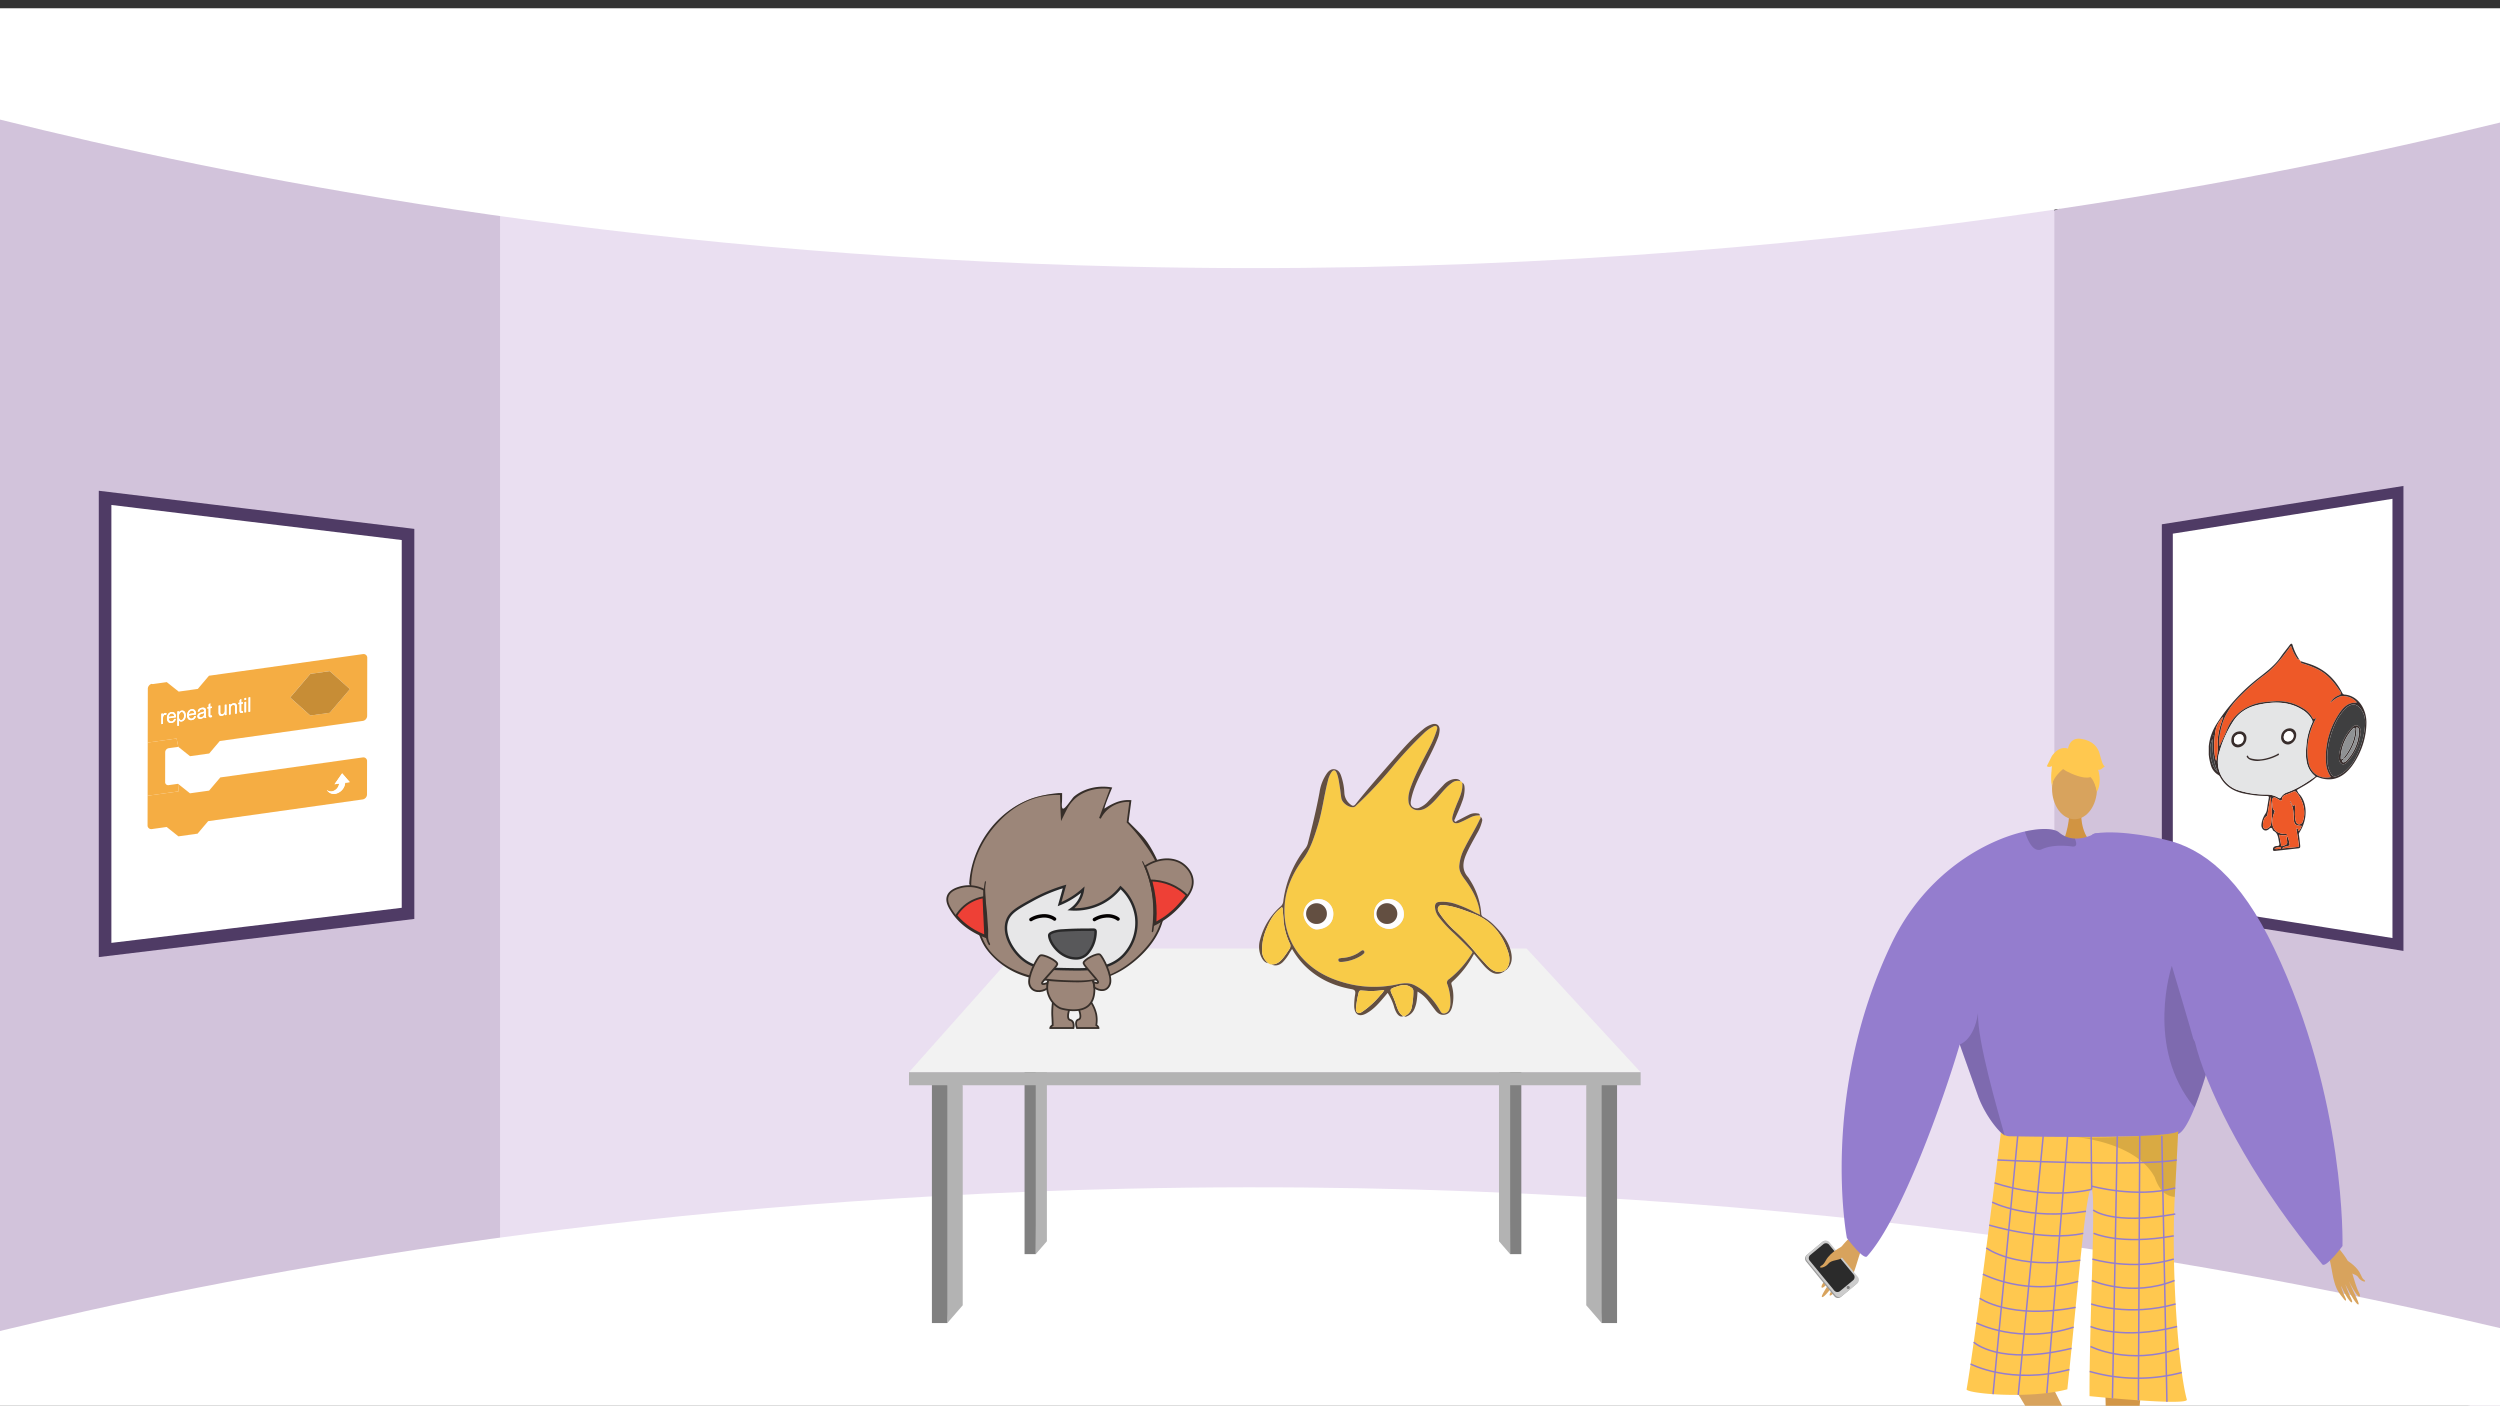 <svg xmlns="http://www.w3.org/2000/svg" xmlns:xlink="http://www.w3.org/1999/xlink" width="1365.799" height="768" viewBox="0 0 1365.799 768"><rect x="0" y="0" width="1365.799" height="768" fill="#333333" stroke="none"/><defs><style>.a,.aj,.y{fill:none;}.b{clip-path:url(#a);}.c{fill:#d2c3db;}.d{fill:#eadff1;}.e,.i,.j{fill:#fff;}.f{fill:#b3b3b3;}.g{fill:gray;}.h{fill:#f2f2f2;}.i,.j{stroke:#4f3b65;}.ad,.ae,.ai,.aj,.ak,.al,.i,.j,.y{stroke-miterlimit:10;}.i{stroke-width:6.876px;}.j{stroke-width:6px;}.k{clip-path:url(#b);}.l,.q{fill:#d8a35d;}.l{fill-rule:evenodd;}.m{fill:#999;}.n{fill:#ccc;}.o{fill:#2b2b2b;}.p{fill:#d29647;}.r{fill:#d19442;}.s{fill:#947dce;}.t{fill:#ffc84f;}.u{opacity:0.15;}.v{fill:#62548a;}.w{opacity:0.3;}.x{opacity:0.5;}.y{stroke:#947dce;stroke-width:0.823px;}.z{isolation:isolate;}.aa{clip-path:url(#c);}.ab{fill:#f5ad43;}.ac{fill:#c78d36;}.ad,.ae,.af,.al{fill:#9c8679;}.ad,.ae,.al{stroke:#362e29;}.ad{stroke-width:0.991px;}.ae{stroke-width:0.957px;}.ag,.aw{fill:#362e29;}.ah{fill:#ee4036;stroke-linejoin:round;}.ai{fill:#e7e7e8;}.ai,.ak{stroke:#282829;stroke-width:1.353px;}.aj{stroke:#030000;stroke-linecap:round;stroke-width:1.895px;}.ak{fill:#58585a;}.al{stroke-width:1.015px;}.am{clip-path:url(#d);}.an{fill:#ee5928;}.ao{fill:#382d2c;}.ap{fill:#e4e5e6;}.aq{fill:#3f3f40;}.ar{fill:#fefefe;}.as{fill:#8f9193;}.at{fill:#f8cb48;}.au{fill:#634f41;}.av,.aw{stroke:none;}</style><clipPath id="a"><rect class="a" width="1365.799" height="768" transform="translate(0.1 1863.349)"/></clipPath><clipPath id="b"><rect class="a" width="390.462" height="372.512" transform="translate(939.367 2258.837)"/></clipPath><clipPath id="c"><path class="a" d="M80.7,2322.635l.159-85.424,119.89-16.849-.159,85.424Z"/></clipPath><clipPath id="d"><path class="a" d="M1206.682,2333.739l.209-112.376,86.131-12.1-.209,112.376Z"/></clipPath></defs><g transform="translate(-0.1 -1863.349)"><g class="b"><path class="c" d="M1365.9,1877.385v758.464l-242.228-67.586L1090.681,2562l1.636-558.092,30.118-25.56Z"/><path class="c" d="M316.2,1993.32l-16.051,556.371L.1,2624.089V1874.036l298.845,93.571Z"/><path class="d" d="M697.877,1956.92H273.269V2574.3h849.165V1956.92Z"/><path class="e" d="M-.1,1928.629c121.657,30.38,335.7,73.888,615,80.372,352.971,8.194,622.428-47.1,751-78.7v-62.454H-.1Z"/><path class="e" d="M-.1,2590.532c121.657-29.39,335.7-71.48,615-77.752,352.971-7.928,622.428,45.568,751,76.133v47.19L.1,2638.849Z"/></g><path class="f" d="M526.055,2456.24v120.213l-8.417,9.712-4.209-133.487Z"/><path class="g" d="M509.221,2452.679v133.487h8.417V2456.24Z"/><path class="f" d="M866.7,2456.24v120.213l8.417,9.712,4.209-133.487Z"/><path class="g" d="M883.53,2452.679v133.487h-8.417V2456.24Z"/><path class="f" d="M572.042,2426.255v115.218l-6.1,7.042-3.051-124.841Z"/><path class="g" d="M559.836,2423.673v124.841h6.1v-122.26Z"/><path class="f" d="M819.023,2426.255v115.218l6.1,7.042,3.051-124.841Z"/><path class="g" d="M831.229,2423.673v124.841h-6.1v-122.26Z"/><path class="h" d="M496.7,2449.118l60.085-67.553H834.134l62.273,67.553Z"/><rect class="f" width="399.704" height="7.122" transform="translate(496.704 2449.118)"/><path class="i" d="M223.016,2155.337v207l-66.988,8.1-21.016,2.53-77.5,9.37v-247l77.5,9.37,21.016,2.53Z"/><path class="j" d="M1184.151,2152.337v207l51,8.1,16,2.53,59,9.37v-247l-59,9.37-16,2.53Z"/><g class="k"><path class="l" d="M1016.975,2533.581c-.675.85-10.487,8.847-13,14.2s-5.744,13.547-7.592,16.111c-2.173,3.016-1.145,4.349,1.736,1.011a58.09,58.09,0,0,0,5.69-7.914c.223-.546-1.568,2.886-3.8,6.512-2.373,3.855-5.184,7.951-4.517,8.427,1.294.923,8.878-9.912,9.873-11.944a56.594,56.594,0,0,1-2.695,5.331c-1.358,2.356-3.293,4.917-2.976,5.673.5,1.191,5.3-4.265,7.928-9.257.2-.029-.146,1.764-3.669,7.483-.354.575-.655,2.256,1.022.561,3.532-3.566,5.313-4.839,7.754-10.976,2.38-5.984,3.553-13.117,6.589-16.942Z"/><path class="m" d="M986.85,2552.568l15.4,18.953a2.5,2.5,0,0,0,3.53.411l8.587-7.183a.771.771,0,0,0,.084-.077,2.564,2.564,0,0,0,.2-3.507l-15.4-18.953a2.49,2.49,0,0,0-3.528-.409l-8.017,6.705-.572.476A2.565,2.565,0,0,0,986.85,2552.568Z"/><path class="n" d="M987.28,2552.149l15.526,18.878a2.575,2.575,0,0,0,3.626.352l8.37-6.914a2.57,2.57,0,0,0,.264-3.546l-15.525-18.879a2.576,2.576,0,0,0-3.626-.352l-8.37,6.914A2.571,2.571,0,0,0,987.28,2552.149Z"/><path class="o" d="M988.791,2552.1l13.408,16.3a2.224,2.224,0,0,0,3.132.3l7.229-5.971a2.219,2.219,0,0,0,.228-3.063l-13.408-16.3a2.225,2.225,0,0,0-3.132-.3l-7.229,5.972A2.219,2.219,0,0,0,988.791,2552.1Z"/><circle class="g" cx="0.86" cy="0.86" r="0.86" transform="translate(1008.96 2565.879)"/><path class="l" d="M1006.878,2544.132s-6.619,2.905-9.336,7.873c-1.615,2.954-2.376,2.6-2.8,3.044-1.42,1.488,2.486.964,4.291-1.388,1.467-1.912,5.594-1.782,6.847-2.8s4.1-4.379,3.938-5.532S1006.878,2544.132,1006.878,2544.132Z"/><path class="p" d="M1170.557,2614.888s-11.581,119.5-6.656,121.559c8.834,3.748,43.434,16.007,5.288,13.313-19.595,1.181-18.158-3.2-18.464-6.907-.25-3.031.326-109.98-.479-118.3-.181-1.863-.29-2.989-.29-2.989Z"/><path class="q" d="M1089.789,2603.713s62.55,101.949,59.249,106.142c-5.894,7.574-30.152,35.123,1.859,14.2,17.693-8.506,14.306-11.631,12.768-15.02-1.257-2.77-10.512-23.948-13.857-31.6-.749-1.715-42.884-85.231-42.884-85.231Z"/><path class="r" d="M1137.149,2306.51s-1.02,11.387,6,17.684-16.187,0-16.187,0,4.319-10.906,3.35-17.684S1137.149,2306.51,1137.149,2306.51Z"/><ellipse class="q" cx="12.28" cy="16.754" rx="12.28" ry="16.754" transform="translate(1121.165 2277.417)"/><path class="s" d="M1213.532,2416.071c-.206,3.172-2.771,14.961-6.38,27.776-1.063,3.824-2.229,7.733-3.451,11.538-1.483,4.636-3.05,9.1-4.636,13.049-3.078,7.648-6.23,13.337-8.982,14.447-9.271,3.731-79.271,8.852-93.663,1.987-.335-.252-.7-.522-1.044-.821-5.4-4.393-11.258-13.067-14.364-21.191,0-.009-8.273-23.327-9.961-28.075-.019-.046-.028-.083-.047-.121-.056-.186-.121-.364-.186-.531-.019-.066-.047-.122-.066-.187-8.711,29.744-31.889,95.071-50.637,115.768-1.967,2.173-11.024-10.017-11.024-10.017s-15.138-78.171,24.353-160.781c18.589-38.884,51.765-56.625,72.947-61.335,9.169-2.042,16.089-1.641,18.617.541a13.727,13.727,0,0,0,8.571,3.33,18.58,18.58,0,0,0,4.813-.438,24,24,0,0,0,5.1-1.735c.784-.364,1.241-.625,1.241-.625a49.749,49.749,0,0,1,12.964.774C1205.622,2328.807,1213.961,2409.16,1213.532,2416.071Z"/><path class="t" d="M1093.215,2482.113a7.567,7.567,0,0,0,4.3,1.982c10.095.2,53.7.945,77.346-.414,8.344-.481,14.2-1.222,15.234-2.347a.961.961,0,0,1-.007.1c-.061,1.3-.809,16.229-1.859,35.793-2.073,38.62,1.919,93.934,6.583,110.723,1.006,3.624-53.165-1.866-53.165-1.866-.151-39.855,3.631-109.825,1.188-112.961-2.971-3.815-7.789,57.73-13.313,109.23-21.452,5.6-55.422,2.2-55.03,0C1079.152,2596.234,1093.215,2482.113,1093.215,2482.113Z"/><path class="u" d="M1070.757,2433.942c.019.065.047.121.066.187.065.168.13.345.186.531.019.038.028.075.047.122,1.688,4.747,9.961,28.065,9.961,28.074,3.106,8.124,8.964,16.8,14.364,21.191-3.666-13.272-15.091-51.746-14.653-67.248C1078.546,2431.741,1070.757,2433.933,1070.757,2433.942Z"/><path class="u" d="M1207.152,2443.847c-1.063,3.824-2.229,7.733-3.451,11.538-1.483,4.636-3.05,9.1-4.636,13.049-27.412-32.822-12.461-77.453-12.461-77.453s11.584,38.745,11.706,39.836C1198.347,2431.209,1202.2,2436.8,1207.152,2443.847Z"/><path class="u" d="M1134.394,2324.2c.037,1.11-.551,1.838-2.332,1.595-5.559-.755-11.836-.6-16.4,1.493a3.877,3.877,0,0,1-3.75-.159c-2.919-1.707-4.728-6.8-5.447-9.056a1.553,1.553,0,0,1-.074-.5c9.168-2.042,16.089-1.641,18.617.541a13.725,13.725,0,0,0,8.571,3.33A7.57,7.57,0,0,1,1134.394,2324.2Z"/><path class="v" d="M1161.386,2701.556c-.64-1.618-11.286,4.5-11.817,6.4s-19.447,18.218-15.487,24.329,30.8-15.382,32.831-16.71S1162.645,2704.737,1161.386,2701.556Z"/><path class="v" d="M1150.038,2732.409c-.229-1.725,14.467.464,15.856,1.866s22.782,7.22,22.3,14.486-34.391,1.553-36.813,1.382S1150.487,2735.8,1150.038,2732.409Z"/><g class="w"><path d="M1133.467,2484.48c-.164-.013-.327-.026-.487-.04C1132.98,2484.44,1133.153,2484.452,1133.467,2484.48Z"/><path class="x" d="M1133.467,2484.48c12.993,1.037,41.39-.8,41.39-.8,8.344-.481,14.2-1.222,15.234-2.347a.961.961,0,0,1-.007.1c-.061,1.3-.809,16.229-1.859,35.793a9.614,9.614,0,0,1-1.366-.158,10.634,10.634,0,0,1-6.876-4.886,23.608,23.608,0,0,1-2.674-5.584C1167.623,2488.163,1137.629,2484.854,1133.467,2484.48Z"/></g><path class="t" d="M1128.83,2284.555s21.259,11.787,14.949-7.137C1139.414,2264.325,1114.332,2276.119,1128.83,2284.555Z"/><path class="t" d="M1131.912,2280.034s-11.894,7.058-10.747,14.137c0,0-2.623-21.137,9.2-21.668s16.406.61,15.355,22.962C1145.724,2295.465,1142.288,2277.685,1131.912,2280.034Z"/><path class="t" d="M1129.853,2272.64s.6-6.586,7.127-5.653,9.327,4.664,10.26,8.394,1.865,6.529,2.8,6.529c0,0-2.8,2.8-3.731,1.866,0,0,2.421,6.708-.655,12.215,0,0-1.21-8.484-5.874-9.417S1129.853,2272.64,1129.853,2272.64Z"/><path class="t" d="M1130.451,2272.583s-4.664-2.8-9.327,3.731l-2.8,5.6s.932.933,2.8,0c0,0-.85,6.572.041,10.282l2.757-11.214Z"/><path class="l" d="M1274.148,2541.066c.489.794,8.044,8.619,9.644,13.441s3.518,12.144,4.832,14.52c1.547,2.8.533,3.828-1.584.685a49.816,49.816,0,0,1-4.046-7.332c-.135-.488,1.043,2.622,2.577,5.944,1.631,3.531,3.612,7.313,2.994,7.65-1.2.655-6.563-9.362-7.2-11.2a48.723,48.723,0,0,0,1.754,4.824c.918,2.148,2.308,4.531,1.961,5.144-.548.965-4.084-4.18-5.819-8.707-.171-.046-.056,1.52,2.366,6.759.243.526.329,1.991-.93.374-2.648-3.4-4.038-4.671-5.495-10.156-1.419-5.348-1.692-11.553-3.892-15.126Z"/><path class="l" d="M1282.755,2552.245s5.351,3.154,7.162,7.67c1.076,2.685,1.762,2.457,2.081,2.883,1.06,1.414-2.219.569-3.519-1.622-1.057-1.781-4.591-2.091-5.556-3.085s-3.047-4.154-2.795-5.121S1282.755,2552.245,1282.755,2552.245Z"/><line class="y" x1="13.756" y2="143.844" transform="translate(1088.932 2481.17)"/><line class="y" x1="13.652" y2="141.339" transform="translate(1102.688 2484.047)"/><line class="y" x1="11.353" y2="140.351" transform="translate(1118.333 2484.047)"/><line class="y" x2="0.292" y2="29.072" transform="translate(1142.539 2484.047)"/><line class="y" x1="2.634" y2="143.195" transform="translate(1154.172 2484.047)"/><line class="y" x1="0.734" y2="144.396" transform="translate(1168.349 2483.958)"/><line class="y" x2="2.777" y2="145.226" transform="translate(1181.149 2483.958)"/><path class="y" d="M1091.354,2497.077s77.466,3.657,97.934,0"/><path class="y" d="M1142.831,2513.119c-27.1,6.139-53.042-3.565-53.042-3.565"/><path class="y" d="M1142.539,2511.285s24.46,6.873,45.946,1.069"/><path class="y" d="M1088.456,2520.095s19.533,10.227,51.26,5.013"/><path class="y" d="M1086.857,2532.65s30.4,9.28,51.356,4.5"/><path class="y" d="M1085.254,2545.122s15.48,12.135,51.372,6.691"/><path class="y" d="M1083.388,2559.468a75.306,75.306,0,0,0,52.063,3.922"/><path class="y" d="M1081.653,2572.611s16.718,11.867,52.393,4.974"/><path class="y" d="M1079.838,2586.084s23.075,12.062,53.142,2.317"/><path class="y" d="M1078.386,2596.6s13.614,13.094,53.443,3.387"/><path class="y" d="M1076.675,2608.533s22.013,11.6,53.978,3.021"/><path class="y" d="M1143.651,2524.415s10.219,8.438,44.834,2.174"/><path class="y" d="M1143.919,2537.114s14.34,6.686,43.747,1.406"/><path class="y" d="M1143.22,2551.209s22.142,6.669,44.446,0"/><path class="y" d="M1142.9,2562.9s21.524,9.569,45.194,0"/><path class="y" d="M1142.539,2575.73s20.492,7.191,46.15,0"/><path class="y" d="M1142.208,2588.055s17.274,7.75,47.289,0"/><path class="y" d="M1142.208,2598.96s20.508,10.569,48.333,1.123"/><path class="y" d="M1141.715,2612.592a94.811,94.811,0,0,0,50.347.581"/><path class="s" d="M1190.541,2368.566s-60.142-47.594-45.8-49.916,37.8,3.319,37.8,3.319c21.181,4.71,41.405,20.626,59.994,59.51,39.491,82.61,37.306,162.606,37.306,162.606s-9.145,12.266-11.025,10.017c-34.89-41.748-57.326-83.657-66.791-111.854S1190.541,2368.566,1190.541,2368.566Z"/></g><g class="z"><g class="aa"><path class="ab" d="M111.627,2252.807a6.816,6.816,0,0,1-1.452.562,3.954,3.954,0,0,0-.782.3,1.037,1.037,0,0,0-.353.363.953.953,0,0,0-.125.472.714.714,0,0,0,.275.6.993.993,0,0,0,.788.15,1.93,1.93,0,0,0,.913-.374,1.773,1.773,0,0,0,.6-.748,2.641,2.641,0,0,0,.14-.981v-.351m-17.828.335a1.587,1.587,0,0,0-1.031.593,2.068,2.068,0,0,0-.465,1.251l2.937-.413a1.776,1.776,0,0,0-.336-1.026,1.146,1.146,0,0,0-1.1-.405m11-1.546a1.59,1.59,0,0,0-1.031.592,2.045,2.045,0,0,0-.465,1.251l2.938-.412a1.79,1.79,0,0,0-.337-1.027,1.148,1.148,0,0,0-1.1-.4m-5.55.743a1.5,1.5,0,0,0-1,.715,3,3,0,0,0-.446,1.733,2.323,2.323,0,0,0,.412,1.561,1.055,1.055,0,0,0,1,.39,1.522,1.522,0,0,0,1.017-.688,3.013,3.013,0,0,0,.424-1.738,2.387,2.387,0,0,0-.412-1.568,1.026,1.026,0,0,0-.987-.4m22.255,1.228a1.568,1.568,0,0,0,.746-.329,1.475,1.475,0,0,0,.5-.674,3.3,3.3,0,0,0,.154-1.133l.006-3.044.892-.125-.011,5.684-.8.113,0-.836a2.258,2.258,0,0,1-1.668,1.2,1.888,1.888,0,0,1-.87-.072,1.2,1.2,0,0,1-.6-.4,1.667,1.667,0,0,1-.275-.677,5.24,5.24,0,0,1-.053-.888l.006-3.521.9-.126-.006,3.155a6.422,6.422,0,0,0,.046,1.008.892.892,0,0,0,.359.546.963.963,0,0,0,.677.122m12.149-1.007.011-5.684.891-.126-.01,5.685-.892.125m-44.613,1.452a2.883,2.883,0,0,1,.568-.878,1.1,1.1,0,0,1,.574-.274,1.48,1.48,0,0,1,.919.184l-.313.931a1.117,1.117,0,0,0-.649-.11.918.918,0,0,0-.526.26,1.168,1.168,0,0,0-.332.577,3.988,3.988,0,0,0-.154,1.14l-.006,2.977-.891.125.01-5.685.8-.112,0,.865m4.788,4.272a2.059,2.059,0,0,1-1.831-.511,2.806,2.806,0,0,1-.673-2.061,3.7,3.7,0,0,1,.688-2.319,2.663,2.663,0,0,1,1.778-1.04,1.9,1.9,0,0,1,1.72.534,2.857,2.857,0,0,1,.666,2.091c0,.052,0,.142-.007.255l-3.919.551a1.977,1.977,0,0,0,.488,1.363,1.236,1.236,0,0,0,1.1.345,1.5,1.5,0,0,0,.837-.4,2.223,2.223,0,0,0,.554-.965l.92,0a2.914,2.914,0,0,1-.812,1.464,2.66,2.66,0,0,1-1.507.7m3.983-5.631a2.718,2.718,0,0,1,.651-.741,1.925,1.925,0,0,1,.878-.339,1.821,1.821,0,0,1,1.189.205,1.9,1.9,0,0,1,.772.951,3.747,3.747,0,0,1,.259,1.455,4.395,4.395,0,0,1-.293,1.615,2.781,2.781,0,0,1-.845,1.185,2.365,2.365,0,0,1-1.162.537,1.462,1.462,0,0,1-.794-.09,1.609,1.609,0,0,1-.587-.432l-.005,2.76-.892.125.015-7.855.816-.115,0,.739m7.02,4.085a2.052,2.052,0,0,1-1.83-.511,2.806,2.806,0,0,1-.673-2.061,3.7,3.7,0,0,1,.688-2.32,2.659,2.659,0,0,1,1.778-1.04,1.907,1.907,0,0,1,1.719.534,2.861,2.861,0,0,1,.667,2.092c0,.052-.008.142-.008.254l-3.926.552a2.019,2.019,0,0,0,.488,1.363,1.254,1.254,0,0,0,1.1.346,1.517,1.517,0,0,0,.843-.4,2.154,2.154,0,0,0,.548-.965l.919,0a2.955,2.955,0,0,1-.8,1.463,2.672,2.672,0,0,1-1.508.7M109,2252.1l-.87,0a2.676,2.676,0,0,1,.4-1.032,2.1,2.1,0,0,1,.789-.686A3.571,3.571,0,0,1,110.5,2250a2.912,2.912,0,0,1,1.1.017,1.192,1.192,0,0,1,.615.346,1.361,1.361,0,0,1,.282.617,6.1,6.1,0,0,1,.04.882l0,1.283a15.635,15.635,0,0,0,.052,1.685,2.233,2.233,0,0,0,.227.655l-.933.131a2.07,2.07,0,0,1-.178-.676,4.264,4.264,0,0,1-.955.776,2.922,2.922,0,0,1-.982.324,1.66,1.66,0,0,1-1.333-.268,1.367,1.367,0,0,1-.461-1.106,1.814,1.814,0,0,1,.174-.785,1.789,1.789,0,0,1,.464-.617,2.447,2.447,0,0,1,.644-.411,7.381,7.381,0,0,1,.788-.253,8.211,8.211,0,0,0,1.59-.559c.007-.128.008-.21.008-.247a.987.987,0,0,0-.248-.793,1.281,1.281,0,0,0-1.015-.185,1.716,1.716,0,0,0-.934.369,1.764,1.764,0,0,0-.444.906m17-3.33a2.213,2.213,0,0,1,1.674-1.175,1.9,1.9,0,0,1,.878.063,1.116,1.116,0,0,1,.593.4,1.7,1.7,0,0,1,.275.669,5.583,5.583,0,0,1,.047.933l-.006,3.492-.892.125.006-3.454a2.628,2.628,0,0,0-.1-.866.771.771,0,0,0-.365-.418,1.059,1.059,0,0,0-.622-.084,1.6,1.6,0,0,0-.982.526,2.261,2.261,0,0,0-.417,1.542l-.006,3.1-.892.125.011-5.685.8-.112,0,.813m-12.572,1.707v-.753l.657-.093,0-1.4.886-.7,0,1.977.891-.125v.753l-.892.126-.006,3.319a1.623,1.623,0,0,0,.047.523.318.318,0,0,0,.152.165.536.536,0,0,0,.3.025,2.312,2.312,0,0,0,.387-.092l.13.832a3.145,3.145,0,0,1-.671.184,1.317,1.317,0,0,1-.753-.066.727.727,0,0,1-.379-.379,3.708,3.708,0,0,1-.1-1.12l.006-3.267-.656.092m16.92-2.378v-.753l.657-.092,0-1.4.886-.7,0,1.977.9-.126,0,.754-.9.126-.006,3.319a1.62,1.62,0,0,0,.047.523.317.317,0,0,0,.152.165.535.535,0,0,0,.3.025,2.415,2.415,0,0,0,.394-.093l.123.833a3.1,3.1,0,0,1-.671.184,1.316,1.316,0,0,1-.753-.066.686.686,0,0,1-.372-.38,3.4,3.4,0,0,1-.109-1.118L131,2248l-.656.092m3.321-2.271,0-1.1.891-.126,0,1.1-.891.126m2.213,6.423.014-7.84.892-.126-.015,7.841-.891.125m33.744,2.007-11-9.835,11.038-12.932,10.6-1.489,11,9.834-11.046,12.933-10.595,1.489m28.835-33.571-26.679,3.749-57.5,8.081q-3.054,3.608-6.1,7.205l-10.457,1.469L91.205,2236l-7.651,1.076a4.276,4.276,0,0,1-.65-.118,2.853,2.853,0,0,0-2.05,2.727l-.059,31.556,0-2.216,15.773-2.217.938,4.553-5.294.744,5.294-.744q3.208,2.558,6.417,5.109l10.457-1.47q2.9-3.405,5.79-6.825l78.219-10.993a2.835,2.835,0,0,0,2.292-2.79l.059-31.556a2.016,2.016,0,0,0-2.283-2.148"/><path class="ab" d="M182.857,2291.8l4.164-5.955,4.151,4.786-2.495.351a6.744,6.744,0,0,1-5.429,6.043,4.572,4.572,0,0,1-4.639-2.159,3.365,3.365,0,0,0,2.8.851,4.944,4.944,0,0,0,3.969-4.272l-2.525.355m15.5-14.67-26.679,3.749-51.223,7.2q-3.054,3.606-6.108,7.2l-10.457,1.47-6.52-5.192.31,4.133-16.934,2.38,0-1.947-.033,18.016A2.016,2.016,0,0,0,83,2316.293l8.163-1.147,6.416,5.117,10.458-1.47q2.887-3.414,5.782-6.831l84.5-11.875a2.838,2.838,0,0,0,2.293-2.791l.033-18.016a2.019,2.019,0,0,0-2.283-2.147"/><path class="e" d="M90.185,2252.86a1.1,1.1,0,0,0-.574.274,2.883,2.883,0,0,0-.568.878l0-.865-.8.112-.01,5.685.891-.125.006-2.977a3.988,3.988,0,0,1,.154-1.14,1.168,1.168,0,0,1,.332-.577.918.918,0,0,1,.526-.26,1.117,1.117,0,0,1,.649.11l.313-.931a1.48,1.48,0,0,0-.919-.184"/><path class="e" d="M92.3,2254.986a2.068,2.068,0,0,1,.465-1.251,1.587,1.587,0,0,1,1.031-.593,1.146,1.146,0,0,1,1.1.405,1.776,1.776,0,0,1,.336,1.026l-2.937.413m1.49-2.633a2.663,2.663,0,0,0-1.778,1.04,3.7,3.7,0,0,0-.688,2.319,2.806,2.806,0,0,0,.673,2.061,2.059,2.059,0,0,0,1.831.511,2.66,2.66,0,0,0,1.507-.7,2.914,2.914,0,0,0,.812-1.464l-.92,0a2.223,2.223,0,0,1-.554.965,1.5,1.5,0,0,1-.837.4,1.236,1.236,0,0,1-1.1-.345,1.977,1.977,0,0,1-.488-1.363l3.919-.551c.007-.113.007-.2.007-.255a2.857,2.857,0,0,0-.666-2.091,1.9,1.9,0,0,0-1.72-.534"/><path class="e" d="M99.21,2256.738a1.055,1.055,0,0,1-1-.39,2.323,2.323,0,0,1-.412-1.561,3,3,0,0,1,.446-1.733,1.5,1.5,0,0,1,1-.715,1.026,1.026,0,0,1,.987.4,2.387,2.387,0,0,1,.412,1.568,3.013,3.013,0,0,1-.424,1.738,1.522,1.522,0,0,1-1.017.688m.133-5.165a1.925,1.925,0,0,0-.878.339,2.718,2.718,0,0,0-.651.741l0-.739-.816.115-.015,7.855.892-.125.005-2.76a1.609,1.609,0,0,0,.587.432,1.462,1.462,0,0,0,.794.09,2.365,2.365,0,0,0,1.162-.537,2.781,2.781,0,0,0,.845-1.185,4.395,4.395,0,0,0,.293-1.615,3.747,3.747,0,0,0-.259-1.455,1.9,1.9,0,0,0-.772-.951,1.821,1.821,0,0,0-1.189-.205"/><path class="e" d="M103.306,2253.439a2.045,2.045,0,0,1,.465-1.251,1.59,1.59,0,0,1,1.031-.592,1.148,1.148,0,0,1,1.1.4,1.79,1.79,0,0,1,.337,1.027l-2.938.412m1.491-2.633a2.659,2.659,0,0,0-1.778,1.04,3.7,3.7,0,0,0-.688,2.32,2.806,2.806,0,0,0,.673,2.061,2.052,2.052,0,0,0,1.83.511,2.672,2.672,0,0,0,1.508-.7,2.955,2.955,0,0,0,.8-1.463l-.919,0a2.154,2.154,0,0,1-.548.965,1.517,1.517,0,0,1-.843.4,1.254,1.254,0,0,1-1.1-.346,2.019,2.019,0,0,1-.488-1.363l3.926-.552c0-.112.008-.2.008-.254a2.861,2.861,0,0,0-.667-2.092,1.907,1.907,0,0,0-1.719-.534"/><path class="e" d="M109.978,2255.261a.993.993,0,0,1-.788-.15.714.714,0,0,1-.275-.6.953.953,0,0,1,.125-.472,1.037,1.037,0,0,1,.353-.363,3.954,3.954,0,0,1,.782-.3,6.816,6.816,0,0,0,1.452-.562v.351a2.641,2.641,0,0,1-.14.981,1.773,1.773,0,0,1-.6.748,1.93,1.93,0,0,1-.913.374M110.5,2250a3.571,3.571,0,0,0-1.189.368,2.1,2.1,0,0,0-.789.686,2.676,2.676,0,0,0-.4,1.032l.87,0a1.764,1.764,0,0,1,.444-.906,1.716,1.716,0,0,1,.934-.369,1.281,1.281,0,0,1,1.015.185.987.987,0,0,1,.248.793c0,.037,0,.119-.008.247a8.211,8.211,0,0,1-1.59.559,7.381,7.381,0,0,0-.788.253,2.447,2.447,0,0,0-.644.411,1.789,1.789,0,0,0-.464.617,1.814,1.814,0,0,0-.174.785,1.367,1.367,0,0,0,.461,1.106,1.66,1.66,0,0,0,1.333.268,2.922,2.922,0,0,0,.982-.324,4.264,4.264,0,0,0,.955-.776,2.07,2.07,0,0,0,.178.676l.933-.131a2.233,2.233,0,0,1-.227-.655,15.635,15.635,0,0,1-.052-1.685l0-1.283a6.1,6.1,0,0,0-.04-.882,1.361,1.361,0,0,0-.282-.617,1.192,1.192,0,0,0-.615-.346,2.912,2.912,0,0,0-1.1-.017"/><path class="e" d="M114.974,2247.526l-.886.7,0,1.4-.657.093v.753l.656-.092-.006,3.267a3.708,3.708,0,0,0,.1,1.12.727.727,0,0,0,.379.379,1.317,1.317,0,0,0,.753.066,3.145,3.145,0,0,0,.671-.184l-.13-.832a2.312,2.312,0,0,1-.387.092.536.536,0,0,1-.3-.025.318.318,0,0,1-.152-.165,1.623,1.623,0,0,1-.047-.523l.006-3.319.892-.126v-.753l-.891.125,0-1.977"/><path class="e" d="M123.8,2248.262l-.892.125-.006,3.044a3.3,3.3,0,0,1-.154,1.133,1.475,1.475,0,0,1-.5.674,1.568,1.568,0,0,1-.746.329.963.963,0,0,1-.677-.122.892.892,0,0,1-.359-.546,6.422,6.422,0,0,1-.046-1.008l.006-3.155-.9.126-.006,3.521a5.24,5.24,0,0,0,.053.888,1.667,1.667,0,0,0,.275.677,1.2,1.2,0,0,0,.6.4,1.888,1.888,0,0,0,.87.072,2.258,2.258,0,0,0,1.668-1.2l0,.836.8-.113.011-5.684"/><path class="e" d="M127.674,2247.591a2.213,2.213,0,0,0-1.674,1.175l0-.813-.8.112-.011,5.685.892-.125.006-3.1a2.261,2.261,0,0,1,.417-1.542,1.6,1.6,0,0,1,.982-.526,1.059,1.059,0,0,1,.622.084.771.771,0,0,1,.365.418,2.628,2.628,0,0,1,.1.866l-.006,3.454.892-.125.006-3.492a5.583,5.583,0,0,0-.047-.933,1.7,1.7,0,0,0-.275-.669,1.116,1.116,0,0,0-.593-.4,1.9,1.9,0,0,0-.878-.063"/><path class="e" d="M131.894,2245.148l-.886.7,0,1.4-.657.092v.753L131,2248l-.006,3.268a3.4,3.4,0,0,0,.109,1.118.686.686,0,0,0,.372.38,1.316,1.316,0,0,0,.753.066,3.1,3.1,0,0,0,.671-.184l-.123-.833a2.415,2.415,0,0,1-.394.093.535.535,0,0,1-.3-.025.317.317,0,0,1-.152-.165,1.62,1.62,0,0,1-.047-.523l.006-3.319.9-.126,0-.754-.9.126,0-1.977"/><path class="e" d="M134.558,2246.75l-.891.126-.011,5.684.892-.125.01-5.685m0-2.156-.891.126,0,1.1.891-.126,0-1.1"/><path class="e" d="M136.788,2244.281l-.892.125-.015,7.841.892-.125.015-7.84"/><path class="e" d="M187.021,2285.848l-4.164,5.955,2.525-.355a4.805,4.805,0,0,0,.041-.6l3.283-.462c0,.2-.01.4-.029.6l2.495-.351-4.151-4.786"/><path class="e" d="M188.706,2290.384l-3.283.462a4.805,4.805,0,0,1-.041.6,4.944,4.944,0,0,1-3.969,4.272,3.365,3.365,0,0,1-2.8-.851,4.572,4.572,0,0,0,4.639,2.159,6.744,6.744,0,0,0,5.429-6.043c.019-.2.028-.4.029-.6"/><path class="ab" d="M96.572,2266.8,80.8,2269.02l0,2.216-.046,24.894,0,1.947,16.934-2.38-.31-4.133-5.191.73a1.654,1.654,0,0,1-1.869-1.759l.03-16.151a2.319,2.319,0,0,1,1.877-2.284l5.294-.744-.938-4.553"/><path class="ac" d="M180.264,2230l-10.6,1.489-11.038,12.932,11,9.835,10.6-1.489,11.045-12.933-11-9.834"/></g></g><path class="ad" d="M575.468,2409.972a44.672,44.672,0,0,0-.495,7.932c.212,3.4.228,5.524.228,5.524s-1.291.708-1.291,1.558h12.606s.876-3.683-1.757-4.391,0-7.082,0-7.082Z"/><path class="ae" d="M595.545,2409.972a20.117,20.117,0,0,1,3.435,7.507,17.088,17.088,0,0,1,.048,5.949s1.2.708,1.2,1.558H588.486s-1.591-3.966.863-4.674-.425-6.94-.425-6.94Z"/><path class="ad" d="M573.881,2396.517a12.211,12.211,0,0,0-1.417,8.781c1.447,5.852,5.488,8.329,7.082,8.924,1.156.43,10.62,2.835,15.3-1.559,2.763-2.595,3.02-6.275,3.116-7.648a13.1,13.1,0,0,0-2.974-9.49C590.843,2391.069,581.661,2390.751,573.881,2396.517Z"/><path class="af" d="M530.21,2346.661c.22-17.77,11.392-30.6,14.163-33.615,3.3-3.583,11.284-12.025,24.362-14.92a42.168,42.168,0,0,1,10.953-.944l.378,12.275A24.143,24.143,0,0,1,588,2298.5c8.086-6.195,17.354-4.82,19.074-4.532q-3.021,8.216-6.043,16.43a17.245,17.245,0,0,1,5.288-6.232,17.76,17.76,0,0,1,11.331-3.211q-.756,5.76-1.511,11.52a93.427,93.427,0,0,1,9.82,11.9,65.955,65.955,0,0,1,7.743,13.408c.874,2.208,6.818,17.93-.567,33.8-3.753,8.067-9.4,12.851-13.408,16.241a48.171,48.171,0,0,1-14.73,9.065c-7.949,2.979-14.505,2.748-22.851,2.455-8.464-.3-15.379-.542-23.795-3.966-5.012-2.039-13.889-5.651-19.64-14.541-2.8-4.331-3.769-8.226-5.666-15.864C531.567,2359.039,530.128,2353.243,530.21,2346.661Z"/><path class="ag" d="M588.948,2400.008c-2.179,0-4.427-.079-6.82-.163-9.33-.328-18.658-1.185-27.237-5.154a42.007,42.007,0,0,1-15.348-12.12c-4.064-5.18-5.42-11.181-6.981-17.472-1.446-5.824-3.495-12.425-2.675-18.482-.255-.074-.29-.416-.273-.68,1.27-19.922,14.235-38.631,32.977-45.881q.867-.336,1.746-.638a66.67,66.67,0,0,1,14.068-2.795,16.026,16.026,0,0,1,1.951.029s.02,3.237-.057,4.526c-.05.838-.379,3.209.346,3.863,1.079.973,5.1-5.587,6.206-6.509,5.474-4.57,13.241-6.229,20.3-5.049l.588.1s-4.169,9.781-4.266,11.543a33.256,33.256,0,0,1,6.444-3.452,18.246,18.246,0,0,1,7.757-1.208l.531.032-1.548,11.81c3.54,3.65,7.382,7.054,10.282,11.227a70.892,70.892,0,0,1,7.219,14.07,44.754,44.754,0,0,1,.3,31.61c-2.982,8.336-9.734,15.8-16.746,21.034A47.184,47.184,0,0,1,588.948,2400.008Zm-11.141-102.371a41.514,41.514,0,0,0-8.965.973c-13.193,2.92-21.12,11.53-24.1,14.771-4.151,4.51-13.828,16.781-14.033,33.286-.081,6.517,1.327,12.186,2.817,18.189,1.72,6.924,3.309,13.364,8.11,18.846,10.334,11.8,25.6,14.627,40.526,15.152,8.276.292,14.807.521,22.662-2.424,9.192-3.445,17.79-10.5,23.647-18.318,8.543-11.406,9.983-26.98,4.771-40.145a65.313,65.313,0,0,0-7.689-13.307,93.078,93.078,0,0,0-9.768-11.835l-.168-.172,1.472-11.223a17.115,17.115,0,0,0-10.48,3.142,16.781,16.781,0,0,0-5.134,6.053l-.908-.394,5.833-15.86c-3.071-.418-11.093-.84-18.1,4.527a20.106,20.106,0,0,0-4.843,5.7c-.534.885-3.686,7.358-3.686,7.358s-.3-5.787-.328-6.648q-.117-3.827-.235-7.652Q578.507,2297.636,577.807,2297.637Z"/><path class="ad" d="M538.9,2375.362c-5.468-2.044-12.14-5.6-16.985-11.775-.474-.582-.921-1.191-1.34-1.813-1.611-2.423-3.79-5.753-2.639-8.879,1.2-3.275,5.359-4.412,7.173-4.913a18.155,18.155,0,0,1,12.654,1.516c.054,1.137.095,2.274.149,3.411Q538.4,2364.135,538.9,2375.362Z"/><path class="ad" d="M649.189,2352.394a56.189,56.189,0,0,1-4.723,5.793,45.285,45.285,0,0,1-13.791,10.381,66.3,66.3,0,0,0-.948-18.88c-.406-2.085-.893-4.034-1.408-5.847a67.63,67.63,0,0,0-2.558-7.187c6.89-4.6,15.01-5.13,20.4-1.326.8.568,4.818,3.532,5.481,8.5C652.058,2346.981,650.962,2349.741,649.189,2352.394Z"/><g class="ah"><path class="av" d="M 538.34 2374.586 C 535.477 2373.464 532.829 2372.119 530.458 2370.582 C 527.346 2368.564 524.688 2366.199 522.553 2363.547 C 523.761 2361.595 525.244 2359.864 526.965 2358.396 C 529.898 2355.893 533.41 2354.256 537.412 2353.526 C 537.567 2357.07 537.726 2360.661 537.88 2364.14 C 538.031 2367.564 538.188 2371.096 538.34 2374.586 Z"/><path class="aw" d="M 537.78 2373.795 C 537.639 2370.571 537.495 2367.321 537.355 2364.163 C 537.21 2360.883 537.06 2357.504 536.914 2354.158 C 533.25 2354.92 530.022 2356.477 527.305 2358.796 C 525.72 2360.148 524.341 2361.73 523.198 2363.508 C 525.257 2365.999 527.792 2368.228 530.744 2370.142 C 532.876 2371.524 535.237 2372.749 537.78 2373.795 M 538.899 2375.362 C 533.431 2373.318 526.759 2369.759 521.914 2363.587 C 522.997 2361.774 524.512 2359.798 526.624 2357.997 C 530.413 2354.763 534.582 2353.437 537.911 2352.909 C 538.236 2360.393 538.574 2367.877 538.899 2375.362 Z"/></g><g class="ah"><path class="av" d="M 631.278 2367.675 C 631.754 2361.594 631.406 2355.515 630.242 2349.587 C 629.91 2347.881 629.506 2346.169 629.013 2344.374 C 632.673 2344.457 636.212 2345.2 639.54 2346.586 C 642.861 2347.96 645.875 2349.936 648.507 2352.462 C 647.282 2354.225 645.772 2355.925 644.18 2357.719 L 644.073 2357.838 C 640.518 2361.809 636.216 2365.115 631.278 2367.675 Z"/><path class="aw" d="M 629.705 2344.923 C 630.119 2346.483 630.465 2347.987 630.757 2349.486 C 631.87 2355.152 632.243 2360.956 631.869 2366.767 C 636.403 2364.302 640.371 2361.187 643.681 2357.49 L 643.787 2357.37 C 645.257 2355.715 646.656 2354.14 647.815 2352.531 C 645.309 2350.198 642.462 2348.363 639.339 2347.07 C 636.284 2345.799 633.05 2345.079 629.705 2344.923 M 628.319 2343.841 C 631.568 2343.841 635.547 2344.355 639.742 2346.101 C 643.83 2347.793 646.916 2350.148 649.189 2352.394 C 647.876 2354.357 646.185 2356.251 644.466 2358.187 C 641.921 2361.029 637.523 2365.184 630.675 2368.568 C 631.121 2363.736 631.202 2357.199 629.727 2349.688 C 629.321 2347.603 628.834 2345.654 628.319 2343.841 Z"/></g><path class="ai" d="M581.671,2347.652a88.718,88.718,0,0,0-17.563,7.365c-8.095,4.472-12.143,6.707-13.739,11.19-2.6,7.3,2.588,16.247,8.215,20.962,6.325,5.3,13.434,5.452,23.37,5.665,12.994.279,24.49.526,32.294-7.931a25.993,25.993,0,0,0,6.515-20.821,26.588,26.588,0,0,0-8.5-15.863,31.47,31.47,0,0,1-9.489,8.073,32.045,32.045,0,0,1-17.563,3.824,15.726,15.726,0,0,0,6.515-10.764,43.318,43.318,0,0,1-12.747,7.932Z"/><path class="aj" d="M563.329,2365.711a13.626,13.626,0,0,1,5.736-1.912,10.366,10.366,0,0,1,6.02.921,8.627,8.627,0,0,1,1.133.708"/><path class="aj" d="M598,2365.711a13.626,13.626,0,0,1,5.737-1.912,10.363,10.363,0,0,1,6.019.921,8.558,8.558,0,0,1,1.133.708"/><path class="ak" d="M573.314,2374.351c0-1.178,2.169-1.809,3.031-2.061a20.54,20.54,0,0,1,4.464-.634q4.9-.312,9.821-.378c2.253-.031,4.505-.02,6.757-.045,1.221-.013,1.3.515,1.261,1.584a18.658,18.658,0,0,1-.378,3.169,17.729,17.729,0,0,1-3.738,7.893,8.346,8.346,0,0,1-5.992,3.077C579.476,2387.311,573.323,2378.406,573.314,2374.351Z"/><path class="al" d="M572.25,2400.394s-2.9,1.222-2.9.089,7.931-8.64,8.356-10.34-7.932-5.948-9.49-4.674-7.081,11.473-5.665,15.864,6.632,4.164,9.606,2.04Z"/><path class="ad" d="M597.609,2399.916s2.43,1.133,2.43,0-7.562-8.64-7.967-10.339,7.562-5.949,9.048-4.674,6.752,11.472,5.4,15.863-5.693,4.182-8.529,2.058Z"/><path class="ag" d="M540.8,2378.542c-1.328-2.289-.691-5.043-.873-7.628-.187-2.662-.379-5.323-.555-7.985-.378-5.693-1.715-11.535-.7-17.177.2-1.1-.378-1.46-.578-.352-1.088,6.028-.844,12.115-.431,18.2.2,2.92.368,5.846.616,8.762a16.064,16.064,0,0,0,1.833,6.9C540.683,2380.234,541.369,2379.519,540.8,2378.542Z"/><path class="ag" d="M624.662,2334.181c-.4-.807-.8-.344-.406.462,5.685,11.477,6.961,24.774,5.091,37.448-.13.881.759.638.891-.251C632.166,2358.765,630.53,2346.027,624.662,2334.181Z"/><g class="z"><g class="am"><path class="an" d="M1251.8,2216.318c-.2.106-.344.126-.408.213-.41.524-.8,1.071-1.189,1.61-3.958,5.4-8.124,10.521-13.5,14.371a110.671,110.671,0,0,0-12.69,11.127c-5.56,5.432-9.544,11.731-10.872,19.5a30.692,30.692,0,0,0-.711,5.525,12.547,12.547,0,0,0,.24,2.415c1.5-3.3,2.886-6.042,4-8.877a23.493,23.493,0,0,1,13.078-13.369,24.051,24.051,0,0,1,6.476-1.752c2.1-.3,4.2-.408,6.31-.581a25.67,25.67,0,0,1,15.617,3.744,13.307,13.307,0,0,1,5.252,5.192c.308.6.59.84.935.792a1.679,1.679,0,0,0,.786-.455c.665-.068-.081.78-.226,1.068a37.977,37.977,0,0,0-4.25,16.587,31.076,31.076,0,0,0,.77,7.076,9.805,9.805,0,0,0,10.811,7.661,9.69,9.69,0,0,0,1.308-.279,14.975,14.975,0,0,1-2.527-6.163,44.15,44.15,0,0,1-.26-4.871,42.946,42.946,0,0,1,6.5-22.455c2.056-3.376,4.561-6.518,8.3-7.043a8.214,8.214,0,0,1,1.851-.046h0c.049-.006.128-.185.23-.335a9.885,9.885,0,0,0-6.081-3.251,6.015,6.015,0,0,0-2.018-.058c-2.33.328-4.355,1.969-6.389,3.668a8.834,8.834,0,0,1,4.588-4.042c.908-.311,1.276-.7,1.276-1.182a1.927,1.927,0,0,0-.407-1.023c-3.106-4.611-6.478-8.925-11.326-11.572a50.53,50.53,0,0,0-8.57-3.506c-.7-.222-1.706-.193-1.7-1.421l-.766-.981c-.046.011-.09.019-.132.025-.73.1-.977-.548-1.332-1.029a22.976,22.976,0,0,1-2.968-6.282"/><path class="ao" d="M1245.5,2326.162c.039-.009.077-.019.115-.03a1.28,1.28,0,0,1,.167-.037c.239-.034.453.032.465.389a.552.552,0,0,1-.529.587c-.026,0-.053.007-.081.009s-.072,0-.109.007l-.045,0-.013,0c-.472.043-.958.145-1.482.165l-.048,0h-.037a4.067,4.067,0,0,1-.556-.023l-.038-.008a3.43,3.43,0,0,1-.379-.072c-.152-.039-.151-.264-.007-.345a3.591,3.591,0,0,1,.359-.183.458.458,0,0,1,.058-.031c.11-.044.219-.08.326-.112a4.392,4.392,0,0,1,.706-.152c.123-.017.243-.031.362-.044l.257-.036a4.735,4.735,0,0,0,.509-.092m-9.1-12.169c-.006-1.666.629-3.91,1.571-4.419a1.649,1.649,0,0,0,.923-1.5c.527-3.09,1.037-6.179,1.588-9.429a46.518,46.518,0,0,1,.773,9.08,33.007,33.007,0,0,1-.489,6.076,3.288,3.288,0,0,1-2.078,2.177,2,2,0,0,1-.6.192,1.367,1.367,0,0,1-1.315-.554,2.8,2.8,0,0,1-.374-1.627m9.866-13.222c.3-.042.533-.4.677-1.431.114-.845.932-1.41,1.733-1.73,1.387-.549,2.789-1.049,4.152-1.689a2.242,2.242,0,0,1,.647-.208,1.517,1.517,0,0,1,1.466.775,18.25,18.25,0,0,1,3.773,8.1,17.014,17.014,0,0,1,.261,3,13.366,13.366,0,0,1-.772,4.472,2.358,2.358,0,0,1-1.786,1.67,1.691,1.691,0,0,1-1.619-.734,4.776,4.776,0,0,1-.7-2.062,18.2,18.2,0,0,1-.233-3.119c0-1.192.073-2.394.118-3.589.014-.34.077-1.145-.141-1.115a.247.247,0,0,0-.122.079,1.13,1.13,0,0,1-.608.372c-.964.135-1.249-2.329-1.91-2.422l-.033.041h0a1.183,1.183,0,0,0,.135.585c1.71,2.4,1.856,5.271,1.914,8.417.066,3.613.978,4.245,4.245,4.34a5.572,5.572,0,0,1-1.575,2.866c-.528-.393-.045-1.532-1-1.459a.725.725,0,0,0-.231.5,5,5,0,0,0,.172.764c.372,2.419.792,4.824,1.108,7.252a5.378,5.378,0,0,1,.107.808.755.755,0,0,1-.761.815l-.07.008c-2.643.277-5.27.508-8.4.8,1.179-1.16,2.116-.894,2.925-1.224.48-.2,1.255-.237,1.236-.927a1.187,1.187,0,0,0-.032-.236,16.524,16.524,0,0,0-1.092-4,.217.217,0,0,0-.219-.1.263.263,0,0,0-.183.12,1.651,1.651,0,0,0-.041,1.035l0,.014.008.052a13.865,13.865,0,0,1,.23,1.992c-.012,1.1-.6,1.275-2.551,1.939a2.019,2.019,0,0,1-.34.089c-.289.041-.347-.108-.42-.527-.325-1.873-.706-3.73-1.079-5.691a13.418,13.418,0,0,0,3.228.36,2.705,2.705,0,0,0,1.225-.606c-.168-.08-.3-.216-.464-.211-4.709.228-7.779-2.109-7.763-6.531a14.444,14.444,0,0,1,1.1-5.1c.145-.358.346-1.017.25-1.081-1.32-.7-1.117-2.091-1.331-3.677-.181-1.081-.347-2.682.479-3.3a1.051,1.051,0,0,1,.488-.2c.8-.113,1.715.667,2.482,1.073.506.273.959.681,1.318.631m-37.423-33.684c-.016.609-.027,1.214-.029,1.815-.023,5.8.673,11.194,2.863,16.111-2.536-1.8-4.144-7.274-4.119-12.016a12.025,12.025,0,0,1,1.285-5.91m.156-1.734c.048-.11.1-.213.153-.315.047.088.135.171.135.266a.954.954,0,0,1-.129.312c-.055-.087-.1-.175-.159-.263m76.284-17.072h0c1.511-.212,2.943.469,4.353,2.083a11.857,11.857,0,0,1,2.558,8.109,26.18,26.18,0,0,1-.175,2.819,46.974,46.974,0,0,1-3.854,13.654c-2.38,5.391-5.64,9.92-11.034,12.252a5.639,5.639,0,0,1-.576.211c-.091.027-.18.051-.266.07s-.17.034-.253.046a2.573,2.573,0,0,1-.365.026,2.005,2.005,0,0,1-1.509-.7,4.333,4.333,0,0,1-.457-.585c-2.012-3.054-2.181-6.781-2.185-9.322a43.339,43.339,0,0,1,2-12.037c1.563-5.1,3.686-9.974,7.465-13.936.077-.081.154-.159.23-.236q.2-.205.4-.393a7.006,7.006,0,0,1,3.659-2.065h0m-70.948,7.031.209-.237c.077.051.108.1.108.15,0,.082-.086.162-.181.24-.282.948-.548,1.9-.846,2.842a35.035,35.035,0,0,0-1.975,10.232c-.006.63.016,1.259.07,1.886.038.439.055.875.055,1.31a46.137,46.137,0,0,1-.936,7.294,14.556,14.556,0,0,1-.485-1.488,33.337,33.337,0,0,1-.593-6.608,54.732,54.732,0,0,1,.489-6.767,14.774,14.774,0,0,1,4.085-8.854m23.747-7.679.326-.044c6.392-.853,12.54-.321,18.132,2.725q.609.331,1.208.7a14.243,14.243,0,0,1,5.324,5.363,2.489,2.489,0,0,1,.375,1.217,2.161,2.161,0,0,1-.227.888,34.163,34.163,0,0,0-3.007,11.037,53.8,53.8,0,0,0-.336,5.443c-.006,4.9,1.069,9.371,5.2,12.561-4.94,3.537-9.823,6.7-15.192,8.635a6.136,6.136,0,0,0-3.512,2.576c-.051.09-.1.169-.148.24a.92.92,0,0,1-.593.468,1.272,1.272,0,0,1-.782-.277,12.424,12.424,0,0,0-6.419-1.752,49.376,49.376,0,0,1-16.42-2.619,16.257,16.257,0,0,1-10.225-15.274,16.976,16.976,0,0,1,.475-4.014,61.916,61.916,0,0,1,7.68-17.684c3.35-5.475,8.48-8.219,13.968-9.431q1.137-.252,2.266-.455.89-.159,1.774-.287l.13-.019m13.831-32.6c-.262.037-.571.31-.915.773-1.637,2.192-3.4,4.281-4.953,6.531-3.75,5.419-8.962,8.857-13.79,12.794a98.218,98.218,0,0,0-20.969,23.381c-4.691,7.358-5.7,15.054-3.374,22.749a8.976,8.976,0,0,0,4,5.392,2.7,2.7,0,0,1,.984.943c3.144,5.868,8.281,8.5,14.469,9.531a63.646,63.646,0,0,0,11.3,1.127c.881-.012,1.08.28.918,1.193-.4,2.2-.721,4.406-1.069,6.6a5.646,5.646,0,0,1-.973,2.169,12.862,12.862,0,0,0-1.948,5.58c-.213,1.743.959,3.5,2.565,3.275a2.966,2.966,0,0,0,1.546-.8,2.126,2.126,0,0,1,1.016-.592c.445-.063.77.26,1.018.989a1.153,1.153,0,0,0,.535.668c2.5,1.247,2.459,4.115,3.023,6.585.2.9.074,1.476-.77,1.594a2.444,2.444,0,0,1-.338.023,3.133,3.133,0,0,0-.491.032,3.206,3.206,0,0,0-.919.269,1.633,1.633,0,0,0-.908,1.623c.022.758.487.857,1.088.79,4.285-.473,8.57-.954,12.855-1.418l.066-.008c.958-.135.928-.873.866-1.558q-.282-2.825-.654-5.63a1.813,1.813,0,0,1,.211-1.456c4.843-7.388,4.138-16.062.35-20.552a6.413,6.413,0,0,1-1.684-2.684c3.455-2.111,7.07-3.821,10.143-6.664a1.415,1.415,0,0,1,.763-.387,1.458,1.458,0,0,1,.727.1,15.27,15.27,0,0,0,7.663,1.033c5.906-.83,10.344-5.635,13.562-11.64a40.158,40.158,0,0,0,5.114-19.311c-.058-8.013-4.978-14.712-11.881-15.246a1.459,1.459,0,0,1-1.319-.9c-4.014-7.915-10.034-13.293-18.181-15.9-1.521-.486-3.042-.964-4.555-1.452,0,1.228,1.007,1.2,1.7,1.421a50.53,50.53,0,0,1,8.57,3.506c4.848,2.647,8.22,6.961,11.326,11.572a1.927,1.927,0,0,1,.407,1.023c0,.478-.368.871-1.276,1.182a8.834,8.834,0,0,0-4.588,4.042c2.034-1.7,4.059-3.34,6.389-3.668a6.015,6.015,0,0,1,2.018.058,9.885,9.885,0,0,1,6.081,3.251c-.1.15-.181.329-.23.335h0a8.214,8.214,0,0,0-1.851.046c-3.74.525-6.245,3.667-8.3,7.043a42.946,42.946,0,0,0-6.5,22.455,44.15,44.15,0,0,0,.26,4.871,14.975,14.975,0,0,0,2.527,6.163,9.69,9.69,0,0,1-1.308.279,9.805,9.805,0,0,1-10.811-7.661,31.076,31.076,0,0,1-.77-7.076,37.977,37.977,0,0,1,4.25-16.587c.145-.288.891-1.136.226-1.068a1.679,1.679,0,0,1-.786.455c-.345.048-.627-.2-.935-.792a13.307,13.307,0,0,0-5.252-5.192,25.67,25.67,0,0,0-15.617-3.744c-2.105.173-4.208.286-6.31.581a24.051,24.051,0,0,0-6.476,1.752,23.493,23.493,0,0,0-13.078,13.369c-1.111,2.835-2.5,5.572-4,8.877a12.547,12.547,0,0,1-.24-2.415,30.692,30.692,0,0,1,.711-5.525c1.328-7.768,5.312-14.067,10.872-19.5a110.671,110.671,0,0,1,12.69-11.127c5.38-3.85,9.546-8.974,13.5-14.371.394-.539.779-1.086,1.189-1.61.064-.087.208-.107.408-.213a22.976,22.976,0,0,0,2.968,6.282c.355.481.6,1.132,1.332,1.029.042-.006.086-.014.132-.025a29.927,29.927,0,0,1-3.63-7.736c-.164-.617-.4-.873-.695-.832"/><path class="ap" d="M1227.5,2276.639a.528.528,0,0,1,.221-.4.434.434,0,0,1,.216-.113c.213-.03.344.222.424.429.359.909,1.2,1.042,1.968,1.237a15.127,15.127,0,0,0,5.834.265,26.753,26.753,0,0,0,7.808-2.572c.228-.113.533-.456.789-.492.149-.021.282.062.373.355a.524.524,0,0,1,.024.14c.017.421-.54.568-.875.74a25.391,25.391,0,0,1-7.99,2.571q-.675.1-1.377.154c-.13.026-.262.049-.4.068a11.524,11.524,0,0,1-4.591-.421,4.16,4.16,0,0,1-2.136-1.385.991.991,0,0,1-.291-.577m22.837-15.343.131-.017a3.515,3.515,0,0,1,4.1,3.65c0,.037,0,.075,0,.113a5.318,5.318,0,0,1-3.713,4.961q-.146.033-.294.054l-.079.011a3.717,3.717,0,0,1-4.174-3.846c0-.038,0-.076,0-.114,0-.117.009-.232.018-.346a4.826,4.826,0,0,1,3.381-4.332,4.472,4.472,0,0,1,.627-.134m-27.293,1.669c.092-.013.186-.024.281-.032a3.508,3.508,0,0,1,4.053,3.83,5.075,5.075,0,0,1-3.9,4.814c-.069.014-.138.025-.207.035h0l-.1.013a3.541,3.541,0,0,1-4.049-3.782c0-.079,0-.159,0-.239a6.456,6.456,0,0,1,.066-.7,4.418,4.418,0,0,1,3.331-3.841,5.368,5.368,0,0,1,.527-.1m15.033-15.332-.13.019c-.589.085-1.182.181-1.774.287q-1.129.2-2.266.455c-5.488,1.212-10.618,3.956-13.968,9.431a61.916,61.916,0,0,0-7.68,17.684,16.976,16.976,0,0,0-.475,4.014,16.257,16.257,0,0,0,10.225,15.274,49.376,49.376,0,0,0,16.42,2.619,12.424,12.424,0,0,1,6.419,1.752,1.272,1.272,0,0,0,.782.277.92.92,0,0,0,.593-.468c.048-.071.1-.15.148-.24a6.136,6.136,0,0,1,3.512-2.576c5.369-1.931,10.252-5.1,15.192-8.635-4.134-3.19-5.209-7.663-5.2-12.561a53.8,53.8,0,0,1,.336-5.443,34.163,34.163,0,0,1,3.007-11.037,2.161,2.161,0,0,0,.227-.888,2.489,2.489,0,0,0-.375-1.217,14.243,14.243,0,0,0-5.324-5.363q-.6-.372-1.208-.7c-5.592-3.046-11.74-3.578-18.132-2.725l-.326.044"/><path class="aq" d="M1287.117,2259.611h0a1.848,1.848,0,0,1,.209-.018c1.038-.038,1.9.756,2.353,2.277a4.468,4.468,0,0,1,.18,1.315,14.1,14.1,0,0,1-.468,2.866,26.588,26.588,0,0,1-7.1,13.765,5.062,5.062,0,0,1-.771.632,3.215,3.215,0,0,1-.368.211,2.375,2.375,0,0,1-.7.224,1.742,1.742,0,0,1-.509,0,2.163,2.163,0,0,1-1.49-1.193,4.789,4.789,0,0,1-.252-.516,4.15,4.15,0,0,1-.294-1.667c0-.27.014-.551.035-.846-.013-.145-.019-.29-.019-.435a17.288,17.288,0,0,1,.948-4.268,25.586,25.586,0,0,1,6.115-11.042,4.713,4.713,0,0,1,1.454-1.1,2.527,2.527,0,0,1,.682-.2m-1.843-11.33h0a7.022,7.022,0,0,0-3.659,2.065q-.2.188-.4.393c-.076.077-.153.155-.23.236-3.779,3.962-5.9,8.833-7.465,13.936a43.339,43.339,0,0,0-2,12.037c0,2.541.173,6.268,2.185,9.322a4.333,4.333,0,0,0,.457.585,2.005,2.005,0,0,0,1.509.7,2.573,2.573,0,0,0,.365-.026c.083-.012.167-.027.253-.046s.175-.043.266-.07a5.639,5.639,0,0,0,.576-.211c5.394-2.332,8.654-6.861,11.034-12.252a46.974,46.974,0,0,0,3.854-13.654,26.18,26.18,0,0,0,.175-2.819,11.857,11.857,0,0,0-2.558-8.109c-1.41-1.614-2.842-2.295-4.353-2.083h0"/><path class="an" d="M1253.466,2295.713a2.242,2.242,0,0,0-.647.208c-1.363.64-2.765,1.14-4.152,1.689-.8.32-1.619.885-1.733,1.73-.144,1.027-.378,1.389-.677,1.431-.359.05-.812-.358-1.318-.631-.767-.406-1.684-1.186-2.482-1.073a1.051,1.051,0,0,0-.488.2c-.826.618-.66,2.219-.479,3.3.214,1.586.011,2.981,1.331,3.677.1.054-.105.723-.25,1.081a14.444,14.444,0,0,0-1.1,5.1c-.016,4.422,3.054,6.759,7.763,6.531.161-.005.3.131.464.211a2.705,2.705,0,0,1-1.225.606,13.418,13.418,0,0,1-3.228-.36c.373,1.961.754,3.818,1.079,5.691.073.419.131.568.42.527a2.019,2.019,0,0,0,.34-.089c1.955-.664,2.539-.84,2.551-1.939a13.865,13.865,0,0,0-.23-1.992l-.008-.052,0-.014a1.706,1.706,0,0,1,.012-.98.326.326,0,0,1,.029-.055.263.263,0,0,1,.183-.12.217.217,0,0,1,.219.1l.01.015a16.368,16.368,0,0,1,1.082,3.98,1.187,1.187,0,0,1,.032.236c.019.69-.756.727-1.236.927-.809.33-1.746.064-2.925,1.224,3.132-.293,5.759-.524,8.4-.8l.07-.008a.755.755,0,0,0,.761-.815,5.378,5.378,0,0,0-.107-.808c-.316-2.428-.736-4.833-1.108-7.252a5,5,0,0,1-.172-.764.725.725,0,0,1,.231-.5c.953-.073.47,1.066,1,1.459a5.572,5.572,0,0,0,1.575-2.866c-3.267-.095-4.179-.727-4.245-4.34-.058-3.146-.2-6.021-1.914-8.417a1.183,1.183,0,0,1-.135-.585v-.044a.181.181,0,0,1,.033,0c.661.093.946,2.557,1.91,2.422a1.13,1.13,0,0,0,.608-.372.247.247,0,0,1,.122-.079c.218-.03.155.775.141,1.115-.045,1.2-.117,2.4-.118,3.589a18.2,18.2,0,0,0,.233,3.119,4.776,4.776,0,0,0,.7,2.062,1.691,1.691,0,0,0,1.619.734,2.358,2.358,0,0,0,1.786-1.67,13.366,13.366,0,0,0,.772-4.472,17.014,17.014,0,0,0-.261-3,18.25,18.25,0,0,0-3.773-8.1,1.517,1.517,0,0,0-1.466-.775"/><path class="an" d="M1240.473,2298.649c-.551,3.25-1.061,6.339-1.588,9.429a1.649,1.649,0,0,1-.923,1.5c-.942.509-1.577,2.753-1.571,4.419a2.8,2.8,0,0,0,.374,1.627,1.367,1.367,0,0,0,1.315.554,2,2,0,0,0,.6-.192,3.288,3.288,0,0,0,2.078-2.177,33.007,33.007,0,0,0,.489-6.076,46.518,46.518,0,0,0-.773-9.08"/><path class="an" d="M1214.326,2255.312a14.774,14.774,0,0,0-4.085,8.854,54.732,54.732,0,0,0-.489,6.767,33.337,33.337,0,0,0,.593,6.608,14.556,14.556,0,0,0,.485,1.488,46.137,46.137,0,0,0,.936-7.294c0-.435-.017-.871-.055-1.31-.054-.627-.076-1.256-.07-1.886a35.035,35.035,0,0,1,1.975-10.232c.3-.941.564-1.894.846-2.842l-.136-.153"/><path class="aq" d="M1208.834,2267.087a12.025,12.025,0,0,0-1.285,5.91c-.025,4.742,1.583,10.218,4.119,12.016-2.19-4.917-2.886-10.307-2.863-16.111,0-.6.013-1.206.029-1.815"/><path class="an" d="M1245.778,2326.095a1.28,1.28,0,0,0-.167.037c-.038.011-.076.021-.115.03a4.512,4.512,0,0,1-.488.093c-.091.013-.184.024-.278.035-.119.013-.239.027-.362.044a4.392,4.392,0,0,0-.706.152,3.365,3.365,0,0,0-.384.143,3.591,3.591,0,0,0-.359.183c-.144.081-.145.306.007.345a3.43,3.43,0,0,0,.379.072,3.9,3.9,0,0,0,.594.031h.037l.048,0c.524-.02,1.01-.122,1.482-.165l.013,0,.045,0c.037,0,.073-.006.109-.007s.055-.005.081-.009a.552.552,0,0,0,.529-.587c-.012-.357-.226-.423-.465-.389"/><path class="aq" d="M1209.143,2265.038c-.049.1-.1.2-.153.315.056.088.1.176.159.263a.954.954,0,0,0,.129-.312c0-.095-.088-.178-.135-.266"/><path class="an" d="M1214.535,2255.075l-.209.237.136.153c.095-.078.181-.158.181-.24,0-.049-.031-.1-.108-.15"/><path class="ao" d="M1220.584,2267.617c0-.05,0-.1.006-.151a2.971,2.971,0,0,1,2.527-2.961c.053-.008.107-.014.161-.019a2.1,2.1,0,0,1,2.506,2.315c0,.106,0,.214-.012.326a2.845,2.845,0,0,1-2.533,2.835c-.08.012-.16.02-.243.027a2.117,2.117,0,0,1-2.412-2.372m2.456-4.652a5.368,5.368,0,0,0-.527.1,4.418,4.418,0,0,0-3.331,3.841,6.456,6.456,0,0,0-.066.7c0,.08,0,.16,0,.239a3.541,3.541,0,0,0,4.049,3.782l.1-.013h0c.069-.01.138-.021.207-.035a5.076,5.076,0,0,0,3.9-4.814,3.508,3.508,0,0,0-4.053-3.83c-.1.008-.188.019-.281.032"/><path class="ao" d="M1247.767,2265.971q0-.073.006-.147a3.3,3.3,0,0,1,2.581-3.031c.055-.008.109-.014.164-.017a2.452,2.452,0,0,1,2.583,2.581c0,.05,0,.1,0,.15a3,3,0,0,1-2.627,2.84c-.07.01-.141.018-.213.023a2.208,2.208,0,0,1-2.492-2.4m2.566-4.675a4.472,4.472,0,0,0-.627.134,4.826,4.826,0,0,0-3.381,4.332c-.009.114-.015.229-.018.346,0,.038,0,.076,0,.114a3.717,3.717,0,0,0,4.174,3.846l.079-.011q.148-.021.294-.054a5.32,5.32,0,0,0,3.713-4.961c0-.038,0-.076,0-.113a3.515,3.515,0,0,0-4.1-3.65l-.131.017"/><path class="ao" d="M1227.933,2276.127a.434.434,0,0,0-.216.113.528.528,0,0,0-.221.4.991.991,0,0,0,.291.577,4.16,4.16,0,0,0,2.136,1.385,11.524,11.524,0,0,0,4.591.421c.135-.019.267-.042.4-.068q.7-.059,1.377-.154a25.391,25.391,0,0,0,7.99-2.571c.335-.172.892-.319.875-.74a.524.524,0,0,0-.024-.14c-.091-.293-.224-.376-.373-.355-.256.036-.561.379-.789.492a26.753,26.753,0,0,1-7.808,2.572,15.127,15.127,0,0,1-5.834-.265c-.769-.2-1.609-.328-1.968-1.237-.08-.207-.211-.459-.424-.429"/><path class="ao" d="M1287.53,2261.516q0-.471-.026-.947c1.109.7,1.319.813,1.323,1.629,0,.084,0,.176-.005.277a24.31,24.31,0,0,1-6.653,16.321,3.183,3.183,0,0,1-1.61,1.027.863.863,0,0,1-.8-.282.477.477,0,0,1-.148-.331c.016-.491,1.1-.831,1.128-1.5h-.007l0-.024a.276.276,0,0,0-.269-.1,1.855,1.855,0,0,0-.585.275,1.784,1.784,0,0,1-.585.281c-.23.033-.39-.127-.388-.736,0-.063,0-.131.005-.2a24.635,24.635,0,0,1,6.4-15.456c.244-.277.553-.659.905-.708a.54.54,0,0,1,.345.066.533.533,0,0,1,.241.531c0,.226-.058.48-.067.7-.193,4.859-2.163,9.164-4.877,13.245-.4.6-1.156,1.037-1.152,1.861a1.415,1.415,0,0,0,.023.244l.011.014v.01a.61.61,0,0,0,.136,0c.335-.047.512-.363.739-.638a29.477,29.477,0,0,0,4.049-6.871,21.5,21.5,0,0,0,1.869-8.681m-.413-1.905a2.527,2.527,0,0,0-.682.2,4.713,4.713,0,0,0-1.454,1.1,25.586,25.586,0,0,0-6.115,11.042,17.288,17.288,0,0,0-.948,4.268c0,.145.006.29.019.435-.021.3-.035.576-.035.846a4.15,4.15,0,0,0,.294,1.667,4.789,4.789,0,0,0,.252.516,2.163,2.163,0,0,0,1.49,1.193,1.742,1.742,0,0,0,.509,0,2.375,2.375,0,0,0,.7-.224,3.215,3.215,0,0,0,.368-.211,5.062,5.062,0,0,0,.771-.632,26.588,26.588,0,0,0,7.1-13.765,14.1,14.1,0,0,0,.468-2.866,4.468,4.468,0,0,0-.18-1.315c-.455-1.521-1.315-2.315-2.353-2.277a1.889,1.889,0,0,0-.21.018"/><path class="ar" d="M1223.117,2264.5a2.971,2.971,0,0,0-2.527,2.961c0,.051-.005.1-.006.151a2.117,2.117,0,0,0,2.412,2.372c.083-.007.163-.015.243-.027a2.845,2.845,0,0,0,2.533-2.835c.008-.112.012-.22.012-.326a2.1,2.1,0,0,0-2.506-2.315c-.054,0-.108.011-.161.019"/><path class="ar" d="M1250.354,2262.793a3.3,3.3,0,0,0-2.581,3.031q0,.074-.006.147a2.208,2.208,0,0,0,2.492,2.4c.072-.005.143-.013.213-.023a3,3,0,0,0,2.627-2.84c0-.05,0-.1,0-.15a2.452,2.452,0,0,0-2.583-2.581c-.055,0-.109.009-.164.017"/><path class="as" d="M1280.726,2277.686l0,.024.007-.01-.011-.014m5.487-16.644c-.352.049-.661.431-.905.708a24.635,24.635,0,0,0-6.4,15.456c0,.073-.005.141-.005.2,0,.609.158.769.388.736a1.784,1.784,0,0,0,.585-.281,1.855,1.855,0,0,1,.585-.275.276.276,0,0,1,.269.1,1.415,1.415,0,0,1-.023-.244c0-.824.751-1.264,1.152-1.861,2.714-4.081,4.684-8.386,4.877-13.245.009-.217.063-.471.067-.7a.533.533,0,0,0-.241-.531.54.54,0,0,0-.345-.066"/><path class="as" d="M1280.737,2277.7l-.007.01h.007v-.01m6.767-17.131q.024.475.026.947a21.5,21.5,0,0,1-1.869,8.681,29.477,29.477,0,0,1-4.049,6.871c-.227.275-.4.591-.739.638a.61.61,0,0,1-.136,0c-.032.669-1.112,1.009-1.128,1.5a.477.477,0,0,0,.148.331.863.863,0,0,0,.8.282,3.183,3.183,0,0,0,1.61-1.027,24.31,24.31,0,0,0,6.653-16.321c0-.1.005-.193.005-.277,0-.816-.214-.924-1.323-1.629"/></g></g><path class="at" d="M795.4,2304.123a39.154,39.154,0,0,0-1.763,5.287c-.658,3.028.927,4.435,3.819,3.323,1.95-.749,3.8-1.753,5.688-2.671a9.923,9.923,0,0,1,5.372-1.222l.308.677c.469.694-.16,1.174-.391,1.681-2.394,5.237-5.535,10.08-8.086,15.234a25.019,25.019,0,0,0-3.016,9.968c-.163,3.486,1.945,5.912,3.764,8.442,3.482,4.843,6.263,9.979,7.322,15.92.121.678.155,1.371.263,2.371-1.408-.685-2.62-1.185-3.743-1.838a68.357,68.357,0,0,0-9.392-4.008,21.645,21.645,0,0,0-9.116-1.178c-1.564.068-2.364.963-2.378,2.627a9.746,9.746,0,0,0,2.227,5.781,65.879,65.879,0,0,0,8.228,8.813c3.28,3.145,6.543,6.3,9.621,9.652.729.793.175,1.153-.089,1.56a54.341,54.341,0,0,1-12.289,13.735,2.128,2.128,0,0,0-.911,2.871,28.458,28.458,0,0,1,1.638,10.663,8.449,8.449,0,0,1-.534,2.735,3.362,3.362,0,0,1-2.86,2.494c-1.5.148-1.933-1.075-2.517-2.06-3.371-5.675-7.7-10.374-13.669-13.39-3.292-1.662-6.609-1.074-10.036-.346a59.275,59.275,0,0,1-29.561-1.394c-8.244-2.443-15.609-6.459-21.48-12.86a37.134,37.134,0,0,1-9.753-21.66c-1.318-12.225,2.781-22.882,9.831-32.463,4.087-5.555,6.05-11.806,8.055-18.2,2.541-8.1,3.455-16.544,5.594-24.718a14.055,14.055,0,0,1,1.928-4.663c1.05-1.486,2.1-1.414,2.819.235,1.1,2.533,1.34,5.287,1.8,7.974.334,1.943.483,3.918.805,5.864.435,2.636,3.955,5.219,6.611,4.985a2.669,2.669,0,0,0,1.584-.977,217.356,217.356,0,0,0,19.41-20.629,226.908,226.908,0,0,1,17.131-18.453,21.194,21.194,0,0,1,5.163-3.856c.689-.333,1.419-.811,2.1-.249.624.512.348,1.352.159,1.985a59.651,59.651,0,0,1-4.283,10.136c-3.407,6.648-7.031,13.2-9.628,20.22-1.01,2.729-1.894,5.559-1.545,8.6a5.054,5.054,0,0,0,5.021,4.851c2.84.152,5-1.29,7.027-3.045,3.045-2.641,5.4-5.919,8.184-8.807a24.368,24.368,0,0,1,3.819-3.322,4.75,4.75,0,0,1,4.471-.539c.388.08.74.207.851.65C799.506,2295.78,797,2299.834,795.4,2304.123Zm-36.381,66.727c3.432.054,8.179-3.312,8.034-8.145a8.169,8.169,0,0,0-8.215-8.169,7.9,7.9,0,0,0-8.018,8.115C750.454,2367.751,755.145,2370.789,759.019,2370.85Zm-39.359.257c5.473-.379,8.75-3.547,8.843-8.247a7.925,7.925,0,0,0-7.935-8.285,8.211,8.211,0,0,0-8.276,8.178C712.285,2366.6,716.366,2371.336,719.66,2371.107Zm24.222,14.242a9.22,9.22,0,0,0,1.209-1,1.007,1.007,0,0,0,.16-1.538c-.434-.508-.938-.347-1.41-.031-.676.453-1.323.955-2.019,1.374a18.68,18.68,0,0,1-8.1,2.53,5.218,5.218,0,0,0-.87.074c-.677.182-1.717.022-1.588,1.163.114,1.01.989.983,1.769.966A23.041,23.041,0,0,0,743.882,2385.349Z"/><path class="au" d="M809.766,2312.044a22.669,22.669,0,0,1-2.724,6.6c-2.08,3.848-4.308,7.616-6.025,11.654-1.826,4.294-2.288,8.429,1.106,12.246a11.36,11.36,0,0,1,.959,1.462,39.237,39.237,0,0,1,6.243,18.365,2.1,2.1,0,0,0,1.153,1.951,27.152,27.152,0,0,1,6.324,4.945c3.934,3.988,7.394,8.3,8.738,13.9.839,3.494.686,6.851-2.046,9.622l-.25-.25c1.971-2.873,1.765-5.988.77-9.061-3.219-9.94-9.219-17.357-19.28-21.113-4.758-1.776-9.476-3.637-14.541-4.348-1.478-.207-3.242-.736-4.21.732-.916,1.389.132,2.786.933,4.016a51.2,51.2,0,0,0,7.938,9.049,119.945,119.945,0,0,1,11.909,12.54c1.774,2.249,3.813,4.215,5.683,6.353.191.219.413.411.621.616,2.748,2.711,5.746,4.2,9.508,1.941.045.052.089.1.132.157-3.12,2.521-5.924,2.614-9.027.2a20.62,20.62,0,0,1-2.793-2.637c-1.85-2.1-3.617-4.281-5.506-6.533a54.655,54.655,0,0,1-11.927,15.3c-.717.627-.391,1.256-.229,1.905a22.616,22.616,0,0,1,.158,11.925c-.591,2.061-1.632,3.743-4.012,4.119-2.335.368-3.891-.8-5.2-2.522-1.373-1.814-2.741-3.631-4.139-5.425a19.728,19.728,0,0,0-5.5-4.707c-.213,3.181-.341,6.1-1.446,8.847a7.55,7.55,0,0,1-4.554,4.769,1.106,1.106,0,0,1-1.245-.17,6.422,6.422,0,0,0,4.114-5.077,42.2,42.2,0,0,0,.837-8.666,2.188,2.188,0,0,0-1.172-1.925c-2.442-1.792-4.851-1.485-7.558-.586-4.3,1.428-4.378,1.289-2.473,5.359.892,1.9,1.523,3.9,2.222,5.869.719,2.03,1.558,3.957,3.591,5.042-1.689.6-2.732-.334-3.607-1.562a13.913,13.913,0,0,1-1.615-3.859,29.51,29.51,0,0,0-3.41-7.321c-.468.56-.833,1-1.2,1.44-3.136,3.7-6.208,7.487-10.56,9.847-3.827,2.076-6.338.547-6.53-3.821a37.806,37.806,0,0,1,.546-6.8c.24-1.74-.23-2.372-2.021-2.691-10.142-1.807-19.071-6.048-26.286-13.571a43.4,43.4,0,0,1-6.168-8.382c-.531.819-.96,1.431-1.338,2.072a23.255,23.255,0,0,1-3.709,5.073c-1.967,1.9-4.319,2.358-6.276,1.256,2.82.2,4.694-1.411,6.326-3.384,1.3-1.57,2.4-3.292,3.538-4.983a2.92,2.92,0,0,0,.119-3.238,35.969,35.969,0,0,1-3.376-13.49c-.119-1.61-.324-3.217-.352-4.84-.007-.387-.071-.933-.322-1.119-.406-.3-.684.252-.98.482-3.617,2.816-5.785,6.679-7.5,10.788a29.442,29.442,0,0,0-2.546,12.04,8.5,8.5,0,0,0,3.525,7.15c-2.128-.311-3.185-1.881-4.006-3.591a13.337,13.337,0,0,1-.539-9.416,35.956,35.956,0,0,1,11.019-17.912,4.283,4.283,0,0,0,1.6-2.892,59.08,59.08,0,0,1,12.136-29.014,7.566,7.566,0,0,0,1.327-2.8c2.353-9.207,4.615-18.431,6.349-27.784a23.926,23.926,0,0,1,4.134-10.484c1.042-1.359,2.362-2.366,4.171-2.061,1.848.311,2.814,1.683,3.407,3.361a33.708,33.708,0,0,1,1.852,9.582,8.462,8.462,0,0,0,3.487,6.354c1.117.93,1.792.787,2.682-.329,6.91-8.671,14.254-16.977,21.549-25.32,4.76-5.444,9.545-10.878,15.22-15.423a14.064,14.064,0,0,1,5.16-2.875c2.324-.611,3.944.614,3.942,3.027a13.681,13.681,0,0,1-1.13,4.914c-1.752,4.522-4.048,8.787-6.171,13.136-3.216,6.588-6.9,12.986-8.323,20.319-.271,1.4-.391,2.724.722,3.722a3.707,3.707,0,0,0,4.124.374,13.067,13.067,0,0,0,4.48-3.289c2.766-2.921,5.468-5.9,8.261-8.8a10.055,10.055,0,0,1,5.426-3.339c1.52-.26,3.085-.315,4.135,1.2a4.75,4.75,0,0,0-4.471.539,24.368,24.368,0,0,0-3.819,3.322c-2.78,2.888-5.139,6.166-8.184,8.807-2.023,1.755-4.187,3.2-7.027,3.045a5.054,5.054,0,0,1-5.021-4.851c-.349-3.046.535-5.876,1.545-8.6,2.6-7.02,6.221-13.572,9.628-20.22a59.651,59.651,0,0,0,4.283-10.136c.189-.633.465-1.473-.159-1.985-.685-.562-1.415-.084-2.1.249a21.194,21.194,0,0,0-5.163,3.856,226.908,226.908,0,0,0-17.131,18.453,217.356,217.356,0,0,1-19.41,20.629,2.669,2.669,0,0,1-1.584.977c-2.656.234-6.176-2.349-6.611-4.985-.322-1.946-.471-3.921-.805-5.864-.462-2.687-.7-5.441-1.8-7.974-.72-1.649-1.769-1.721-2.819-.235a14.055,14.055,0,0,0-1.928,4.663c-2.139,8.174-3.053,16.615-5.594,24.718-2.005,6.4-3.968,12.646-8.055,18.2-7.05,9.581-11.149,20.238-9.831,32.463a37.134,37.134,0,0,0,9.753,21.66c5.871,6.4,13.236,10.417,21.48,12.86a59.275,59.275,0,0,0,29.561,1.394c3.427-.728,6.744-1.316,10.036.346,5.973,3.016,10.3,7.715,13.669,13.39.584.985,1.015,2.208,2.517,2.06a3.362,3.362,0,0,0,2.86-2.494,8.449,8.449,0,0,0,.534-2.735,28.458,28.458,0,0,0-1.638-10.663,2.128,2.128,0,0,1,.911-2.871,54.341,54.341,0,0,0,12.289-13.735c.264-.407.818-.767.089-1.56-3.078-3.351-6.341-6.507-9.621-9.652a65.879,65.879,0,0,1-8.228-8.813,9.746,9.746,0,0,1-2.227-5.781c.014-1.664.814-2.559,2.378-2.627a21.645,21.645,0,0,1,9.116,1.178,68.357,68.357,0,0,1,9.392,4.008c1.123.653,2.335,1.153,3.743,1.838-.108-1-.142-1.693-.263-2.371-1.059-5.941-3.84-11.077-7.322-15.92-1.819-2.53-3.927-4.956-3.764-8.442a25.019,25.019,0,0,1,3.016-9.968c2.551-5.154,5.692-10,8.086-15.234.231-.507.86-.987.391-1.681A2.146,2.146,0,0,1,809.766,2312.044Zm-61.174,92.746c-1.57-.084-3.139-.168-4.707-.28-.72-.051-1.244.1-1.444.9a53.767,53.767,0,0,0-1.505,8.406c-.089,1.006-.227,2.256.909,2.814,1,.49,1.921-.189,2.743-.721a47.955,47.955,0,0,0,9.677-8.952,10.4,10.4,0,0,0,2.082-2.752A53.034,53.034,0,0,1,748.592,2404.79Z"/><path class="at" d="M694.677,2390.193c2.82.2,4.694-1.411,6.326-3.384,1.3-1.57,2.4-3.292,3.538-4.983a2.92,2.92,0,0,0,.119-3.238,35.969,35.969,0,0,1-3.376-13.49c-.119-1.61-.324-3.217-.352-4.84-.007-.387-.071-.933-.322-1.119-.406-.3-.684.252-.98.482-3.617,2.816-5.785,6.679-7.5,10.788a29.442,29.442,0,0,0-2.546,12.04,8.5,8.5,0,0,0,3.525,7.15C693.58,2389.936,694.024,2390.341,694.677,2390.193Z"/><path class="at" d="M767.294,2418.5a6.422,6.422,0,0,0,4.114-5.077,42.2,42.2,0,0,0,.837-8.666,2.188,2.188,0,0,0-1.172-1.925c-2.442-1.792-4.851-1.485-7.558-.586-4.3,1.428-4.378,1.289-2.473,5.359.892,1.9,1.523,3.9,2.222,5.869.719,2.03,1.558,3.957,3.591,5.042Z"/><path class="au" d="M798.979,2290.913c.527,4.867-1.983,8.921-3.579,13.21a39.154,39.154,0,0,0-1.763,5.287c-.658,3.028.927,4.435,3.819,3.323,1.95-.749,3.8-1.753,5.688-2.671a9.923,9.923,0,0,1,5.372-1.222c.091-1.183-.921-1.023-1.544-1.142a7.336,7.336,0,0,0-4.564.882c-2.1,1-4.135,2.146-6.222,3.181-.392.2-.725.932-1.329.318-.518-.526-.026-1.013.145-1.43,1.259-3.071,2.771-6.035,3.827-9.194a18.978,18.978,0,0,0,1.421-7.329C800.169,2292.949,800.172,2291.677,798.979,2290.913Z"/><path class="au" d="M822.707,2393.421l.787-.633c-.084-.082-.167-.166-.25-.249a.936.936,0,0,0-.669.725C822.62,2393.316,822.664,2393.368,822.707,2393.421Z"/><path class="ar" d="M758.838,2354.536a8.169,8.169,0,0,1,8.215,8.169c.145,4.833-4.6,8.2-8.034,8.145-3.874-.061-8.565-3.1-8.2-8.2A7.9,7.9,0,0,1,758.838,2354.536Zm4.623,7.875a5.656,5.656,0,1,0-5.569,5.7A5.513,5.513,0,0,0,763.461,2362.411Z"/><path class="ar" d="M720.568,2354.575a7.925,7.925,0,0,1,7.935,8.285c-.093,4.7-3.37,7.868-8.843,8.247-3.294.229-7.375-4.5-7.368-8.354A8.211,8.211,0,0,1,720.568,2354.575Zm4.416,7.758a5.6,5.6,0,0,0-5.812-5.505,5.681,5.681,0,0,0-5.507,5.819,5.6,5.6,0,0,0,5.834,5.468A5.5,5.5,0,0,0,724.984,2362.333Z"/><path class="au" d="M733.028,2388.882a23.017,23.017,0,0,0,10.854-3.533,9.22,9.22,0,0,0,1.209-1,1.007,1.007,0,0,0,.16-1.538c-.434-.508-.938-.347-1.41-.031-.676.453-1.323.955-2.019,1.374a18.68,18.68,0,0,1-8.1,2.53,5.218,5.218,0,0,0-.87.074c-.677.182-1.717.022-1.588,1.163C731.374,2388.928,732.249,2388.9,733.028,2388.882Z"/><path class="at" d="M822.575,2393.264a.936.936,0,0,1,.669-.725c1.971-2.873,1.765-5.988.77-9.061-3.219-9.94-9.219-17.357-19.28-21.113-4.758-1.776-9.476-3.637-14.541-4.348-1.478-.207-3.242-.736-4.21.732-.916,1.389.132,2.786.933,4.016a51.2,51.2,0,0,0,7.938,9.049,119.945,119.945,0,0,1,11.909,12.54c1.774,2.249,3.813,4.215,5.683,6.353.191.219.413.411.621.616C815.815,2394.034,818.813,2395.521,822.575,2393.264Z"/><path class="at" d="M756.347,2404.2a53.034,53.034,0,0,1-7.755.589c-1.57-.084-3.139-.168-4.707-.28-.72-.051-1.244.1-1.444.9a53.767,53.767,0,0,0-1.505,8.406c-.089,1.006-.227,2.256.909,2.814,1,.49,1.921-.189,2.743-.721a47.955,47.955,0,0,0,9.677-8.952A10.4,10.4,0,0,0,756.347,2404.2Z"/><path class="au" d="M757.892,2368.115a5.513,5.513,0,0,0,5.569-5.7,5.656,5.656,0,1,0-5.569,5.7Z"/><path class="au" d="M719.5,2368.115a5.5,5.5,0,0,0,5.485-5.782,5.6,5.6,0,0,0-5.812-5.505,5.681,5.681,0,0,0-5.507,5.819A5.6,5.6,0,0,0,719.5,2368.115Z"/></g></svg>